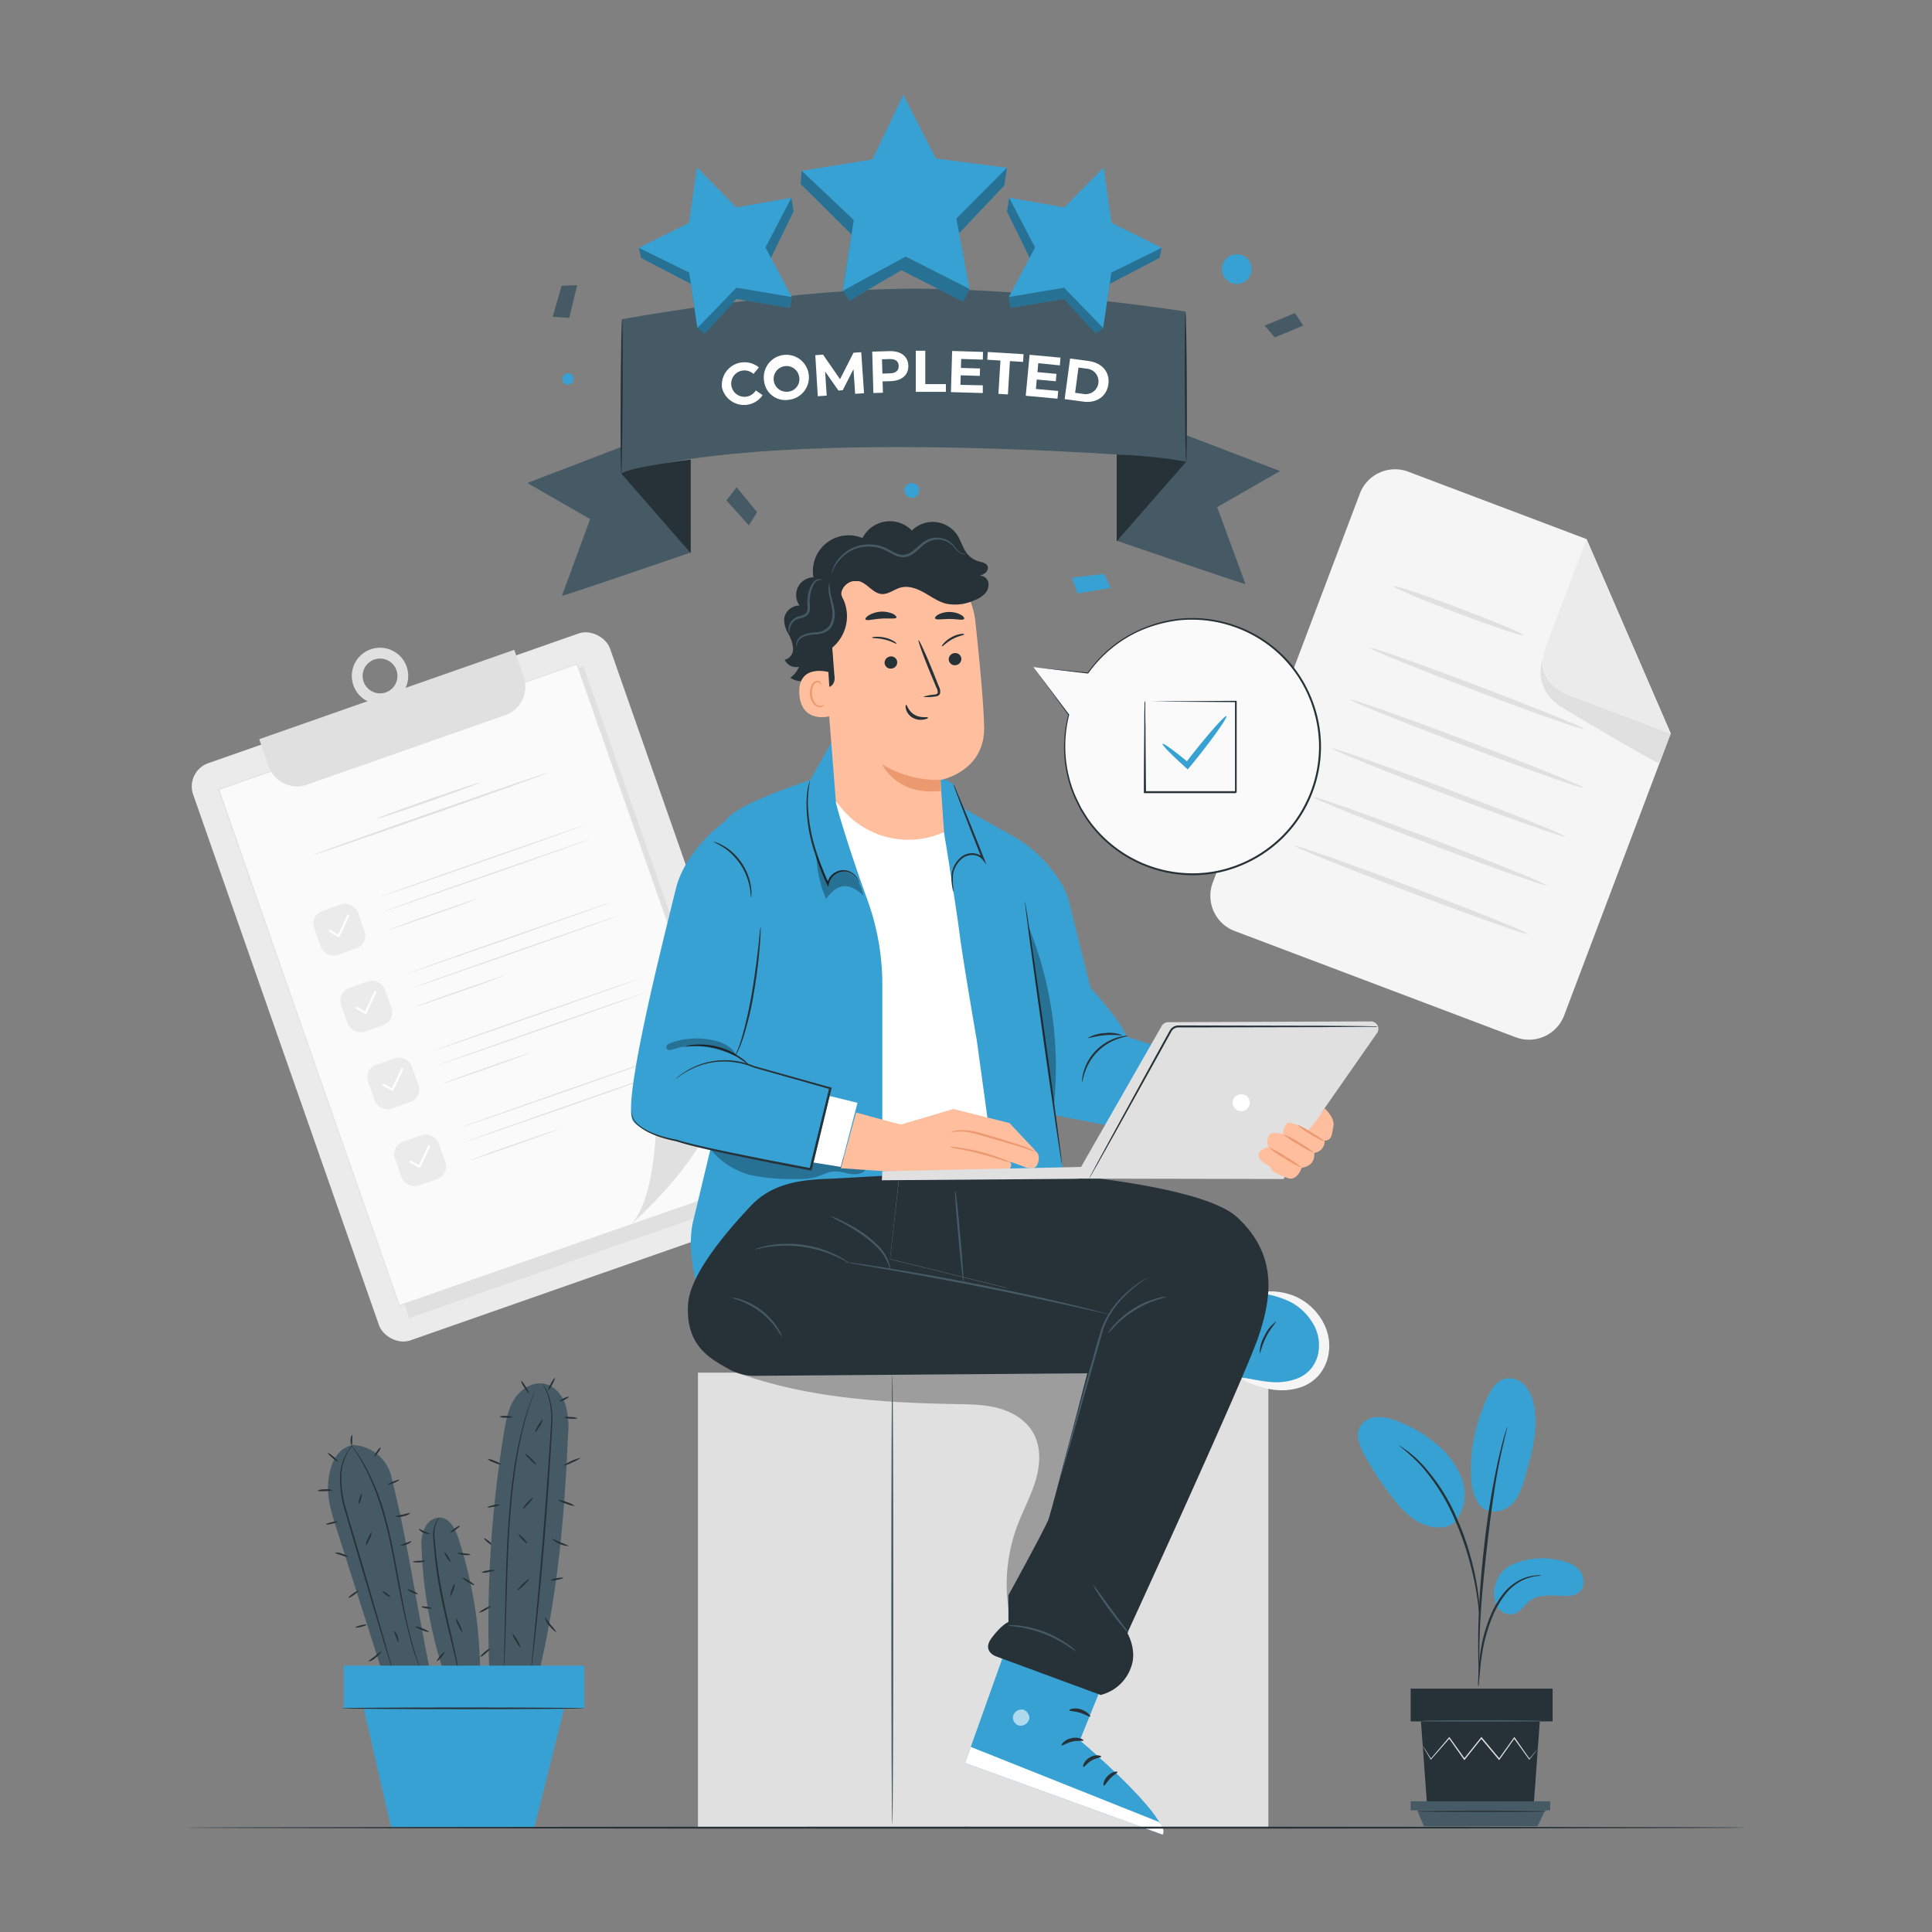 <svg xmlns="http://www.w3.org/2000/svg" viewBox="0 0 500 500"><rect x="0" y="0" width="500" height="500" fill="#808080" stroke="none"/><g id="freepik--background-complete--inject-5"><path d="M392.25,268.44l-72.73-27.5a9.72,9.72,0,0,1-5.65-12.54l38.06-100.66a9.73,9.73,0,0,1,12.54-5.66l46.13,17.44,21.78,50.3-27.59,73A9.73,9.73,0,0,1,392.25,268.44Z" style="fill:#f5f5f5"></path><path d="M410.6,139.52l-10.72,28.33a9.05,9.05,0,0,0,5.26,11.67l27.24,10.3Z" style="fill:#ebebeb"></path><path d="M399.31,170.48s-2.95,6.74,4,12a8.27,8.27,0,0,0,.82.54c3.32,2,25.16,15,25.36,14.47l2.88-7.62-27.24-10.3S398.43,176.72,399.31,170.48Z" style="fill:#e0e0e0"></path><path d="M394.22,164.39c-.14.37-7.78-2.19-17.07-5.7s-16.71-6.66-16.57-7,7.78,2.19,17.07,5.7S394.36,164,394.22,164.39Z" style="fill:#e0e0e0"></path><path d="M409.89,188.63c-.14.36-12.64-4-27.93-9.81s-27.58-10.77-27.44-11.14,12.64,4,27.94,9.82S410,188.26,409.89,188.63Z" style="fill:#e0e0e0"></path><path d="M409.82,203.89c-.14.36-13.76-4.45-30.43-10.76s-30.07-11.71-29.93-12.07,13.76,4.45,30.43,10.76S410,203.52,409.82,203.89Z" style="fill:#e0e0e0"></path><path d="M405.05,216.51c-.14.36-13.76-4.45-30.43-10.76S344.55,194,344.69,193.68s13.76,4.45,30.43,10.75S405.19,216.14,405.05,216.51Z" style="fill:#e0e0e0"></path><path d="M400.28,229.13c-.14.36-13.77-4.45-30.43-10.76s-30.07-11.71-29.94-12.07,13.76,4.45,30.44,10.75S400.41,228.76,400.28,229.13Z" style="fill:#e0e0e0"></path><path d="M395.5,241.75c-.13.36-13.76-4.46-30.42-10.76S335,219.28,335.14,218.92s13.76,4.45,30.43,10.75S395.64,241.38,395.5,241.75Z" style="fill:#e0e0e0"></path><rect x="70.82" y="176.28" width="114.31" height="158.27" rx="6.36" transform="translate(-77.22 56.65) rotate(-19.3)" style="fill:#ebebeb"></rect><rect x="79.32" y="184.67" width="98.27" height="144.26" transform="translate(-77.65 56.88) rotate(-19.3)" style="fill:#e0e0e0"></rect><rect x="77.21" y="184.1" width="98.27" height="141.51" transform="translate(-77.13 56.08) rotate(-19.3)" style="fill:#fafafa"></rect><path d="M196.09,305.39,149.2,171.88l.17.08L56.64,204.45h0l.09-.18c17.48,50.16,33.75,96.49,46.74,133.56l-.15-.07,92.78-32.37L103.39,338l-.11,0,0-.11c-13-37.07-29.22-83.4-46.8-133.55l0-.14.13,0h0l92.74-32.46.13,0,0,.12Z" style="fill:#e0e0e0"></path><path d="M163.2,316.91s20.65-17.42,24.23-35.56A26.25,26.25,0,0,1,169.77,292S169.36,311,163.2,316.91Z" style="fill:#e0e0e0"></path><rect x="81.82" y="234.59" width="12.01" height="12.01" rx="3.42" transform="translate(-74.58 42.55) rotate(-19.3)" style="fill:#ebebeb"></rect><path d="M87.69,242.48h0a.24.24,0,0,1-.22,0l-2.24-1.3a.28.28,0,0,1,.28-.48l2,1.14,2.36-5a.3.3,0,0,1,.38-.14.28.28,0,0,1,.13.38l-2.49,5.32A.26.26,0,0,1,87.69,242.48Z" style="fill:#fff"></path><path d="M151.73,213.4c0,.08-12,4.37-26.89,9.58s-27,9.37-27,9.3,12-4.37,26.9-9.58S151.71,213.33,151.73,213.4Z" style="fill:#e0e0e0"></path><path d="M123.45,232.62s-.31.14-.87.36l-2.42.9c-2,.74-4.88,1.75-8,2.85s-6,2.08-8,2.77l-2.45.81a6.46,6.46,0,0,1-.91.26,5.9,5.9,0,0,1,.87-.37l2.42-.89c2-.75,4.88-1.76,8-2.86s6-2.07,8-2.77l2.45-.81A5.48,5.48,0,0,1,123.45,232.62Z" style="fill:#e0e0e0"></path><path d="M153,217.08c0,.07-12,4.36-26.9,9.57s-27,9.38-27,9.3,12-4.36,26.91-9.57S153,217,153,217.08Z" style="fill:#e0e0e0"></path><rect x="88.79" y="254.49" width="12.01" height="12.01" rx="3.42" transform="translate(-80.77 45.97) rotate(-19.3)" style="fill:#ebebeb"></rect><path d="M94.66,262.38h0a.26.26,0,0,1-.23,0l-2.23-1.3a.27.27,0,0,1-.1-.38.27.27,0,0,1,.38-.1l2,1.14,2.36-5.05a.29.29,0,0,1,.37-.14.28.28,0,0,1,.14.37l-2.49,5.33A.29.29,0,0,1,94.66,262.38Z" style="fill:#fff"></path><path d="M158.7,233.3c0,.08-12,4.36-26.9,9.58s-27,9.37-27,9.3,12-4.37,26.9-9.58S158.68,233.23,158.7,233.3Z" style="fill:#e0e0e0"></path><path d="M130.42,252.52s-.31.14-.88.36l-2.41.9c-2,.74-4.88,1.75-8,2.85s-6,2.08-8,2.77l-2.45.81a6.46,6.46,0,0,1-.91.26,5.32,5.32,0,0,1,.87-.37l2.42-.89c2-.75,4.88-1.76,8-2.86s6-2.07,8-2.77l2.45-.81A5.48,5.48,0,0,1,130.42,252.52Z" style="fill:#e0e0e0"></path><path d="M160,237c0,.07-12,4.36-26.9,9.57s-27,9.38-27,9.3,12-4.36,26.9-9.57S160,236.9,160,237Z" style="fill:#e0e0e0"></path><rect x="95.76" y="274.39" width="12.01" height="12.01" rx="3.42" transform="translate(-86.95 49.39) rotate(-19.3)" style="fill:#ebebeb"></rect><path d="M101.63,282.28h0a.26.26,0,0,1-.23,0L99.16,281a.28.28,0,1,1,.28-.48l2,1.14,2.36-5.05a.28.28,0,1,1,.51.23l-2.49,5.33A.33.33,0,0,1,101.63,282.28Z" style="fill:#fff"></path><path d="M165.67,253.2c0,.08-12,4.36-26.9,9.58s-27,9.37-27,9.29,12-4.36,26.91-9.57S165.64,253.13,165.67,253.2Z" style="fill:#e0e0e0"></path><path d="M137.39,272.41a6.46,6.46,0,0,1-.88.37l-2.42.9c-2,.74-4.87,1.75-8,2.85s-6,2.07-8,2.77l-2.45.81a6.93,6.93,0,0,1-.91.26,5.32,5.32,0,0,1,.87-.37l2.42-.9c2-.74,4.88-1.75,8-2.85s6-2.07,8-2.77l2.44-.81A8.53,8.53,0,0,1,137.39,272.41Z" style="fill:#e0e0e0"></path><path d="M167,256.88c0,.07-12,4.36-26.9,9.57s-27,9.38-27,9.3,12-4.36,26.9-9.58S166.93,256.8,167,256.88Z" style="fill:#e0e0e0"></path><rect x="102.73" y="294.29" width="12.01" height="12.01" rx="3.42" transform="translate(-93.14 52.81) rotate(-19.3)" style="fill:#ebebeb"></rect><path d="M108.59,302.18h0a.28.28,0,0,1-.22,0l-2.24-1.3a.28.28,0,1,1,.29-.48l2,1.14,2.36-5a.28.28,0,0,1,.37-.14.29.29,0,0,1,.14.37l-2.5,5.33A.29.29,0,0,1,108.59,302.18Z" style="fill:#fff"></path><path d="M172.64,273.1c0,.08-12,4.36-26.9,9.57s-27,9.38-27,9.3,12-4.36,26.9-9.57S172.61,273,172.64,273.1Z" style="fill:#e0e0e0"></path><path d="M144.35,292.31a5.32,5.32,0,0,1-.87.37l-2.42.9c-2,.74-4.88,1.75-8,2.85s-6,2.07-8,2.77l-2.45.81c-.58.18-.91.27-.91.26a5.32,5.32,0,0,1,.87-.37l2.42-.9c2-.74,4.88-1.75,8-2.85s6-2.07,8-2.77l2.45-.81A6.93,6.93,0,0,1,144.35,292.31Z" style="fill:#e0e0e0"></path><path d="M173.93,276.78c0,.07-12,4.36-26.9,9.57s-27,9.37-27,9.3,12-4.36,26.9-9.58S173.9,276.7,173.93,276.78Z" style="fill:#e0e0e0"></path><path d="M67.09,191.3l2.44,7a7.79,7.79,0,0,0,9.92,4.78l51.3-18a7.77,7.77,0,0,0,4.77-9.91l-2.44-7Z" style="fill:#e0e0e0"></path><path d="M100.77,181.82a7.3,7.3,0,1,1,4.47-9.29A7.3,7.3,0,0,1,100.77,181.82Zm-3.9-11.13a4.5,4.5,0,1,0,5.73,2.76A4.5,4.5,0,0,0,96.87,170.69Z" style="fill:#e0e0e0"></path><path d="M141.77,200c0,.13-13.48,5-30.21,10.85s-30.33,10.5-30.38,10.37,13.48-5,30.21-10.85S141.72,199.83,141.77,200Z" style="fill:#e0e0e0"></path><path d="M124.44,202.45c0,.13-5.9,2.34-13.29,4.93S97.73,212,97.68,211.82s5.91-2.34,13.3-4.93S124.4,202.32,124.44,202.45Z" style="fill:#e0e0e0"></path></g><g id="freepik--Plants--inject-5"><path d="M391,405.08a19,19,0,0,1,11.81-1.43c2.14.35,4.38,1,5.83,2.6s1.74,4.44.06,5.82A5.55,5.55,0,0,1,405,413c-3.13,0-6.59-.59-9.08,1.29-1.43,1.07-2.37,2.85-4.07,3.38a4,4,0,0,1-4.43-2,6.89,6.89,0,0,1-.5-5.07A7.74,7.74,0,0,1,391,405.08Z" style="fill:#38A1D4"></path><path d="M382.72,389.2c2.2,3.13,6.47,2.1,8.45.18s2.81-4.69,3.57-7.33c1.74-6.05,3.5-12.39,2.21-18.55a10.34,10.34,0,0,0-2.37-5,5.39,5.39,0,0,0-5.1-1.7c-2.16.57-3.49,2.68-4.46,4.68a44.23,44.23,0,0,0-4.37,19c0,3.06.35,6.26,2.07,8.79" style="fill:#38A1D4"></path><path d="M376.69,393.7a11.41,11.41,0,0,0,1.78-10.51,20.26,20.26,0,0,0-6.22-9,33.49,33.49,0,0,0-11.14-6.57,11.85,11.85,0,0,0-5-.85,5.24,5.24,0,0,0-4.2,2.54c-1.18,2.24,0,4.95,1.16,7.16a83.88,83.88,0,0,0,7.32,11.14c2.19,2.83,4.7,5.62,8.05,6.9s6.81,1.12,8.58-1.19" style="fill:#38A1D4"></path><path d="M382.58,436.51a7.28,7.28,0,0,0,.19-1.42c.11-1,.23-2.34.38-3.89a54.43,54.43,0,0,1,.88-5.71,43.74,43.74,0,0,1,2.07-6.73,24.87,24.87,0,0,1,3.44-6.09,12.86,12.86,0,0,1,4.35-3.62,12.1,12.1,0,0,1,3.66-1.14,6.88,6.88,0,0,0,1.42-.2,6.77,6.77,0,0,0-1.45,0,11.24,11.24,0,0,0-3.81,1,12.79,12.79,0,0,0-4.59,3.64,24.44,24.44,0,0,0-3.56,6.22,40.42,40.42,0,0,0-2.06,6.84,48.85,48.85,0,0,0-.76,5.78c-.13,1.65-.17,3-.19,3.91A6,6,0,0,0,382.58,436.51Z" style="fill:#263238"></path><path d="M382.84,433.52a2.44,2.44,0,0,0,0-.66V431c0-1.64,0-4,.08-7,.15-5.87.65-12.18,1.63-21.08.92-8.37,2.16-18.11,3.47-24.44.28-1.44.56-2.74.83-3.87s.47-2.12.68-2.91.32-1.36.44-1.84a5,5,0,0,0,.12-.66,2.86,2.86,0,0,0-.23.62c-.15.48-.33,1.08-.55,1.82s-.5,1.76-.78,2.89-.61,2.42-.92,3.86A217.39,217.39,0,0,0,384,401.09c-1,8.92-1.42,17-1.45,22.92,0,2.94,0,5.32.1,7,0,.77.08,1.4.11,1.89A3.55,3.55,0,0,0,382.84,433.52Z" style="fill:#263238"></path><path d="M382.88,417.86a12,12,0,0,0,0-2,53.53,53.53,0,0,0-.61-5.35,69,69,0,0,0-1.74-7.8,63.14,63.14,0,0,0-3.26-9.23,49.27,49.27,0,0,0-9.57-14.91,24.39,24.39,0,0,0-2.26-2.09c-.34-.3-.65-.59-1-.82l-.87-.6a11.16,11.16,0,0,0-1.67-1.06,56.21,56.21,0,0,1,5.45,4.86,51.4,51.4,0,0,1,9.34,14.86,72.43,72.43,0,0,1,3.28,9.14,75.06,75.06,0,0,1,1.85,7.72c.41,2.23.65,4,.79,5.3A13.61,13.61,0,0,0,382.88,417.86Z" style="fill:#263238"></path><polygon points="367.74 445.49 369.31 466.99 396.94 466.99 398.5 445.49 367.74 445.49" style="fill:#263238"></polygon><rect x="365.08" y="437.01" width="36.73" height="8.48" style="fill:#263238"></rect><polygon points="365.08 466.17 365.08 468.51 366.8 468.51 401.19 468.51 401.19 466.17 365.08 466.17" style="fill:#455a64"></polygon><polygon points="368.49 472.65 366.8 468.51 399.88 468.51 397.9 472.65 368.49 472.65" style="fill:#455a64"></polygon><path d="M398,452.51s0,.08-.13.2l-.41.55-1.61,2.06-.07.09-.07-.1-3.95-5.46H392l-3.9,5.51-.12.17-.14-.16-4.61-5.5h.26l-.25.32-4.13,5.17-.13.18-.13-.18c-1.4-2-2.71-3.84-3.9-5.51h.23l-4.79,5.46-.09.1-.07-.11c-.63-1.06-1.13-1.91-1.5-2.52l-.38-.67a1,1,0,0,1-.12-.24s.06.06.16.21l.43.65,1.57,2.47h-.15l4.72-5.53.12-.14.11.15,3.93,5.49h-.27L383,450l.26-.32.13-.17.13.16,4.61,5.51h-.26l3.93-5.49.11-.16.12.16c1.55,2.23,2.88,4.12,3.87,5.53h-.15l1.68-2,.45-.52Z" style="fill:#e0e0e0"></path><path d="M398.89,445.34c0,.1-6.92.18-15.46.18s-15.46-.08-15.46-.18,6.92-.17,15.46-.17S398.89,445.25,398.89,445.34Z" style="fill:#455a64"></path><path d="M400.29,468.75c0,.09-7.53.17-16.8.17s-16.8-.08-16.8-.17,7.52-.18,16.8-.18S400.29,468.65,400.29,468.75Z" style="fill:#263238"></path><path d="M127.8,400.15c-.08.09-.71-.29-1.41-.85s-1.21-1.09-1.13-1.19.7.29,1.4.85S127.87,400.05,127.8,400.15Z" style="fill:#263238"></path><path d="M147,371.51a21.88,21.88,0,0,0-.65-7.95c-.84-2.55-2.8-4.88-5.42-5.43-3-.62-6.06,1.27-7.74,3.83s-2.25,5.66-2.75,8.67a306.4,306.4,0,0,0-3.75,62.95l12.24,1.72C144.26,413.33,146,394.12,147,371.51Z" style="fill:#455a64"></path><path d="M139.18,358l-.06.2-.2.55-.82,2.12c-.17.46-.4,1-.58,1.53l-.59,1.85-.69,2.13-.63,2.43A106,106,0,0,0,133.24,381c-.66,4.6-1.09,9.7-1.44,15.06-.62,10.73-.72,20.47-1,27.51-.13,3.53-.25,6.38-.38,8.34-.07,1-.12,1.71-.16,2.27,0,.23,0,.43,0,.58s0,.2,0,.2,0-.06,0-.2,0-.35,0-.59c0-.55,0-1.31.07-2.27.08-2,.15-4.81.24-8.34.2-7,.25-16.78.88-27.52.34-5.37.79-10.48,1.47-15.1a100.76,100.76,0,0,1,2.47-12.14l.66-2.43q.39-1.12.72-2.13l.64-1.85c.19-.56.43-1.06.61-1.52l.9-2.08q.14-.33.24-.54A.76.76,0,0,1,139.18,358Z" style="fill:#263238"></path><path d="M140.31,358.05a8.83,8.83,0,0,1,1.5,2.53,18.73,18.73,0,0,1,1.11,7.92c-.32,6.77-.93,16.09-1.73,26.39s-1.71,19.6-2.43,26.33c-.37,3.36-.68,6.08-.91,8-.12.91-.21,1.63-.28,2.16l-.08.56a1.3,1.3,0,0,1,0,.19s0-.06,0-.19,0-.34,0-.57c0-.53.11-1.25.19-2.17.19-1.92.45-4.63.77-8,.64-6.74,1.49-16,2.3-26.34s1.46-19.61,1.86-26.36a19.12,19.12,0,0,0-1-7.85A16.42,16.42,0,0,0,140.31,358.05Z" style="fill:#263238"></path><path d="M148.8,389.74a6.67,6.67,0,0,1-2.32-.6,6.78,6.78,0,0,1-2.17-1,6.41,6.41,0,0,1,2.32.6A6.67,6.67,0,0,1,148.8,389.74Z" style="fill:#263238"></path><path d="M150.28,377.26a7.64,7.64,0,0,1-2.21,1.23,7.41,7.41,0,0,1-2.39.83,14.59,14.59,0,0,1,4.6-2.06Z" style="fill:#263238"></path><path d="M149.51,367.07a7.4,7.4,0,0,1-3.62-.25,4,4,0,0,1,1.82-.09A4,4,0,0,1,149.51,367.07Z" style="fill:#263238"></path><path d="M136.87,360.55c-.1.06-.64-.61-1.19-1.49a4.41,4.41,0,0,1-.83-1.73c.1-.06.64.6,1.2,1.49S137,360.48,136.87,360.55Z" style="fill:#263238"></path><path d="M132.7,366.71a3.65,3.65,0,0,1-1.74.18,3.61,3.61,0,0,1-1.73-.26,3.65,3.65,0,0,1,1.74-.18A3.61,3.61,0,0,1,132.7,366.71Z" style="fill:#263238"></path><path d="M129.7,379a4.22,4.22,0,0,1-1.83-.5,4.32,4.32,0,0,1-1.67-.91,4.22,4.22,0,0,1,1.83.5A4.32,4.32,0,0,1,129.7,379Z" style="fill:#263238"></path><path d="M129.38,389.39c0,.12-.67.37-1.56.55s-1.62.25-1.65.13.68-.37,1.56-.55A3.38,3.38,0,0,1,129.38,389.39Z" style="fill:#263238"></path><path d="M128,406.35c0,.12-.72.35-1.66.52a3.6,3.6,0,0,1-1.73.08,3.66,3.66,0,0,1,1.66-.51A3.53,3.53,0,0,1,128,406.35Z" style="fill:#263238"></path><path d="M127,415.71c.06.1-.56.54-1.38,1s-1.53.7-1.58.59.56-.54,1.38-1S127,415.6,127,415.71Z" style="fill:#263238"></path><path d="M134.67,426.33c-.1.06-.64-.68-1.2-1.66a4.82,4.82,0,0,1-.82-1.88c.1-.06.64.68,1.2,1.66A4.82,4.82,0,0,1,134.67,426.33Z" style="fill:#263238"></path><path d="M136.88,408.68c.08.08-.52.81-1.34,1.62s-1.56,1.39-1.65,1.3.52-.81,1.34-1.62S136.79,408.59,136.88,408.68Z" style="fill:#263238"></path><path d="M136.39,399.41c-.09.09-.64-.37-1.24-1s-1-1.24-.92-1.32.64.37,1.24,1S136.48,399.33,136.39,399.41Z" style="fill:#263238"></path><path d="M137.91,387.58c.09.08-.41.79-1.12,1.57s-1.35,1.37-1.44,1.29.41-.79,1.11-1.58S137.82,387.5,137.91,387.58Z" style="fill:#263238"></path><path d="M138.76,379c-.09.09-.78-.46-1.56-1.22s-1.33-1.45-1.25-1.54.78.46,1.56,1.23S138.84,378.91,138.76,379Z" style="fill:#263238"></path><path d="M140.44,367.38a4.39,4.39,0,0,1-.79,1.74c-.53.9-1.05,1.58-1.15,1.52s.24-.84.78-1.74S140.33,367.32,140.44,367.38Z" style="fill:#263238"></path><path d="M143.59,356.62c.11.06-.2.84-.69,1.74s-1,1.59-1.08,1.54a4.17,4.17,0,0,1,.69-1.74C143,357.25,143.48,356.57,143.59,356.62Z" style="fill:#263238"></path><path d="M147.17,361.51c.05.11-.44.45-1.1.77s-1.23.48-1.28.37.44-.45,1.1-.77S147.12,361.4,147.17,361.51Z" style="fill:#263238"></path><path d="M147.25,400.15a7.48,7.48,0,0,1-4.47-1.91,12.44,12.44,0,0,1,2.25.93A11.87,11.87,0,0,1,147.25,400.15Z" style="fill:#263238"></path><path d="M145.79,408.33c0,.12-.71.36-1.65.54a3.55,3.55,0,0,1-1.73.11,3.75,3.75,0,0,1,1.65-.54C145,408.26,145.77,408.21,145.79,408.33Z" style="fill:#263238"></path><path d="M144,422.36c-.07.1-1-.55-1.86-1.63a4.87,4.87,0,0,1-1.17-2.19,13.86,13.86,0,0,1,1.51,1.92A13.23,13.23,0,0,1,144,422.36Z" style="fill:#263238"></path><path d="M124.31,428.78c-.08-.09.42-.65,1.11-1.24s1.32-1,1.4-.9-.42.64-1.11,1.24S124.39,428.87,124.31,428.78Z" style="fill:#263238"></path><path d="M118.65,398.16c-.8-2.49-2.29-5.39-4.9-5.43a4.34,4.34,0,0,0-3.68,2.46,9,9,0,0,0-1,4.5,117.56,117.56,0,0,0,5.61,32.62h9.57A113.87,113.87,0,0,0,118.65,398.16Z" style="fill:#455a64"></path><path d="M101.36,382.49a10.62,10.62,0,0,0-10-8.5c-4.23.74-5.87,4.9-6.37,9.16s.82,8.5,2.13,12.59q6.28,19.68,12.58,39.37l11.9-1.3C107.88,416.23,105.72,399.93,101.36,382.49Z" style="fill:#455a64"></path><path d="M113.75,392.73a8.92,8.92,0,0,0-.81,1.35,8.81,8.81,0,0,0-.45,4.23c.18,1.82.39,4,.7,6.4s.74,5,1.28,7.78c1.08,5.5,2.3,10.42,3.07,14,.39,1.79.69,3.25.87,4.26.08.47.15.85.2,1.17s.06.41,0,.41a2.21,2.21,0,0,1-.12-.39l-.28-1.15c-.26-1.07-.6-2.5-1-4.23-.85-3.58-2.12-8.49-3.2-14-.54-2.76-1-5.4-1.25-7.82-.16-1.2-.26-2.36-.36-3.43s-.2-2.08-.25-3a8.68,8.68,0,0,1,.6-4.32A3.74,3.74,0,0,1,113.75,392.73Z" style="fill:#263238"></path><path d="M91.58,373.65a15.21,15.21,0,0,0-1.44,1.93,13.65,13.65,0,0,0-1.81,6.23,29,29,0,0,0,1.47,9.57c1,3.54,2.19,7.43,3.4,11.5,2.37,8.16,4.51,15.54,6.08,20.93l1.8,6.36c.2.72.35,1.29.47,1.73a2.87,2.87,0,0,1,.13.61,3.24,3.24,0,0,1-.22-.58c-.13-.44-.32-1-.54-1.72-.47-1.53-1.13-3.68-1.93-6.31L92.78,403c-1.2-4.09-2.33-8-3.37-11.52a28.56,28.56,0,0,1-1.39-9.7,13.37,13.37,0,0,1,2-6.3A7.31,7.31,0,0,1,91.58,373.65Z" style="fill:#263238"></path><path d="M109.05,432.54a5.58,5.58,0,0,1-.27-.57c-.15-.39-.4-.94-.67-1.68-.57-1.46-1.3-3.61-2-6.31s-1.5-6-2.22-9.6-1.44-7.63-2.24-11.83-1.74-8.15-2.81-11.68a66.17,66.17,0,0,0-3.47-9.17,49.29,49.29,0,0,0-3.21-5.78c-.41-.66-.78-1.15-1-1.49a3.69,3.69,0,0,1-.33-.54,3.69,3.69,0,0,1,.4.48c.25.34.64.8,1.07,1.46a42.52,42.52,0,0,1,3.35,5.74,61.28,61.28,0,0,1,3.57,9.18A115.78,115.78,0,0,1,102,402.47c.79,4.19,1.53,8.19,2.21,11.84s1.4,6.88,2.12,9.59,1.39,4.86,1.91,6.33c.24.75.47,1.31.6,1.7A2.87,2.87,0,0,1,109.05,432.54Z" style="fill:#263238"></path><path d="M87.38,393.78c0,.11-.62.37-1.45.57s-1.52.27-1.54.15.61-.37,1.44-.57S87.35,393.66,87.38,393.78Z" style="fill:#263238"></path><path d="M86.12,385.66a6.14,6.14,0,0,1-2,.22,5.91,5.91,0,0,1-2-.06,4,4,0,0,1,2-.38A4,4,0,0,1,86.12,385.66Z" style="fill:#263238"></path><path d="M87.46,378.24c-.08.1-.73-.32-1.44-.93s-1.24-1.18-1.16-1.27.72.32,1.44.93S87.54,378.15,87.46,378.24Z" style="fill:#263238"></path><path d="M91.09,371.38c.12,0,.08.61.07,1.3s0,1.28-.15,1.3-.31-.56-.29-1.31S91,371.35,91.09,371.38Z" style="fill:#263238"></path><path d="M98.5,374.61c.1.07-.19.66-.65,1.31s-.91,1.13-1,1.06.19-.65.64-1.31S98.4,374.54,98.5,374.61Z" style="fill:#263238"></path><path d="M103.31,383c0,.12-.57.47-1.37.8s-1.5.5-1.54.39.57-.47,1.37-.79S103.27,382.86,103.31,383Z" style="fill:#263238"></path><path d="M106.23,391.57a3.49,3.49,0,0,1-1.88.83,3.74,3.74,0,0,1-2.06.07,7.8,7.8,0,0,1,2-.5A8.16,8.16,0,0,1,106.23,391.57Z" style="fill:#263238"></path><path d="M92.83,389.13c-.11,0,0-.63.19-1.33s.49-1.23.6-1.19,0,.63-.19,1.33S93,389.17,92.83,389.13Z" style="fill:#263238"></path><path d="M94.7,399.93a4.12,4.12,0,0,1,.54-1.79c.41-.94.83-1.66.94-1.61a4.12,4.12,0,0,1-.54,1.79C95.23,399.26,94.81,400,94.7,399.93Z" style="fill:#263238"></path><path d="M90.08,402.89a4.53,4.53,0,0,1-1.71-.38c-.91-.29-1.65-.55-1.62-.67a3.32,3.32,0,0,1,1.75.25C89.43,402.38,90.13,402.78,90.08,402.89Z" style="fill:#263238"></path><path d="M92.74,411.69c.07.1-.44.58-1.13,1.08s-1.33.82-1.4.73.44-.59,1.14-1.09S92.67,411.59,92.74,411.69Z" style="fill:#263238"></path><path d="M94.88,420.47c0,.11-.6.37-1.41.56s-1.48.26-1.51.15.6-.37,1.41-.57S94.85,420.35,94.88,420.47Z" style="fill:#263238"></path><path d="M106.47,398.91c.06.1-.48.53-1.26.82s-1.48.33-1.5.22.6-.34,1.34-.63S106.41,398.8,106.47,398.91Z" style="fill:#263238"></path><path d="M108.12,412.56c-.05.11-.69-.08-1.43-.43s-1.3-.72-1.25-.83.7.09,1.44.43S108.18,412.45,108.12,412.56Z" style="fill:#263238"></path><path d="M111.05,422.34a4.68,4.68,0,0,1-1.9-.51c-1-.39-1.77-.8-1.73-.92a4.65,4.65,0,0,1,1.89.51C110.31,421.81,111.09,422.22,111.05,422.34Z" style="fill:#263238"></path><path d="M95.35,430c-.06-.11.72-.63,1.62-1.34s1.6-1.35,1.69-1.26-.48.86-1.42,1.6A3.85,3.85,0,0,1,95.35,430Z" style="fill:#263238"></path><path d="M103.07,425c-.12,0-.29-.64-.59-1.4s-.6-1.37-.5-1.44.6.45.91,1.28S103.19,425,103.07,425Z" style="fill:#263238"></path><path d="M101,413.27c-.07.1-.57-.14-1.12-.53s-.93-.79-.86-.89.57.14,1.12.53S101.1,413.17,101,413.27Z" style="fill:#263238"></path><path d="M119,394.85c.07.1-.42.58-1.09,1.07s-1.27.82-1.34.72.41-.57,1.08-1.07S119,394.75,119,394.85Z" style="fill:#263238"></path><path d="M121.75,402.27c0,.12-.75.28-1.69.18s-1.65-.42-1.62-.53.77,0,1.67.09S121.74,402.15,121.75,402.27Z" style="fill:#263238"></path><path d="M110.08,403.94c0,.11-.67.36-1.59.42s-1.64-.09-1.63-.21.73-.16,1.61-.22S110.06,403.82,110.08,403.94Z" style="fill:#263238"></path><path d="M111.09,396.92c0,.12-.72.14-1.5-.23s-1.23-.9-1.15-1,.62.28,1.33.6S111.1,396.8,111.09,396.92Z" style="fill:#263238"></path><path d="M122.75,410.24c-.06.1-.79-.24-1.63-.77s-1.46-1-1.39-1.14.79.25,1.63.77S122.82,410.14,122.75,410.24Z" style="fill:#263238"></path><rect x="88.97" y="431.06" width="62.25" height="11.03" style="fill:#38A1D4"></rect><polygon points="93.62 439.91 101.19 472.88 138.29 472.88 146.57 439.91 93.62 439.91" style="fill:#38A1D4"></polygon><path d="M151.19,442.11c0,.12-14,.22-31.36.22s-31.36-.1-31.36-.22,14-.22,31.36-.22S151.19,442,151.19,442.11Z" style="fill:#263238"></path><path d="M116.57,404.18c-.1.06-.53-.43-.95-1.11s-.68-1.28-.58-1.34.53.43.95,1.11S116.67,404.11,116.57,404.18Z" style="fill:#263238"></path><path d="M116.59,413.05a3.48,3.48,0,0,1,.33-1.67c.29-.89.63-1.58.74-1.54a3.5,3.5,0,0,1-.33,1.68C117,412.4,116.71,413.09,116.59,413.05Z" style="fill:#263238"></path><path d="M119.63,422.37c-.11.06-.57-.69-1-1.66a4.55,4.55,0,0,1-.64-1.85c.11-.06.57.69,1,1.66A4.55,4.55,0,0,1,119.63,422.37Z" style="fill:#263238"></path><path d="M113.06,429.87c-.09-.08.28-.65.83-1.29s1.06-1.08,1.16-1-.28.66-.83,1.29S113.15,430,113.06,429.87Z" style="fill:#263238"></path><path d="M111.68,416.26c0,.12-.62.11-1.34,0s-1.28-.32-1.26-.44.62-.11,1.33,0S111.7,416.14,111.68,416.26Z" style="fill:#263238"></path></g><g id="freepik--Character--inject-5"><rect x="180.63" y="355.24" width="147.62" height="117.72" style="fill:#e0e0e0"></rect><g style="opacity:0.3"><path d="M191.38,355.48c17.38,6.2,36.55,7.53,55.2,7.88,3.87.07,7.78.06,11.52,1s7.35,3.07,9.27,6.42c2.09,3.65,1.87,8.22.68,12.25s-3.24,7.76-4.72,11.69A43.65,43.65,0,0,0,261,416.53a20.48,20.48,0,0,0,3.08,8.8,10.09,10.09,0,0,0,7.82,4.58c5.61.08,9.45-5.43,12.23-10.31,11.41-20,23.75-42.7,31.05-64.53Z"></path></g><path d="M230.93,472.33c-.15,0-.26-26.09-.26-58.27s.11-58.28.26-58.28.26,26.09.26,58.28S231.07,472.33,230.93,472.33Z" style="fill:#455a64"></path><path d="M291.42,268.24c-.44-2.94-9.22-12.64-9.22-12.64s-4.38-17.61-5.7-22.8a17.14,17.14,0,0,0-1.91-4.26,34.25,34.25,0,0,0-12.8-12.35l-12.15-6.83-2.9-6.46-29.18-15-7.91,14S190.44,208,187.9,212.33s1.26,62.8,1.26,62.8-8,33.72-9.73,40.7.54,15.3.54,15.3l14.31-17.95c4.45-5.58,14.21-8.15,21.22-8.05l59.91.27L273,288.62,321.47,298s8.33-16.26,9-16.58S291.42,268.24,291.42,268.24Z" style="fill:#38A1D4"></path><path d="M216.32,207.35c-.42-.43,3.38,12.42,8.16,25.51a64.31,64.31,0,0,1,3.87,22.07v47.4l28.72-1.95-4.29-31.22s-3.5-20.14-4.48-27.8c-.9-7-4-26-4-26S228.35,219.6,216.32,207.35Z" style="fill:#fff"></path><path d="M280.06,280a2,2,0,0,1,0-.73,10.49,10.49,0,0,1,.38-1.93,13,13,0,0,1,3.28-5.57,13.17,13.17,0,0,1,5.57-3.3,10.49,10.49,0,0,1,1.93-.38,1.92,1.92,0,0,1,.72,0c0,.09-1,.2-2.54.73a13.84,13.84,0,0,0-8.61,8.63C280.26,279,280.15,280,280.06,280Z" style="fill:#263238"></path><path d="M281.54,268.64a9.26,9.26,0,0,1,4.39-1.27,9,9,0,0,1,4.53.54c0,.16-2-.23-4.49,0S281.6,268.79,281.54,268.64Z" style="fill:#263238"></path><g style="opacity:0.3"><path d="M186.27,294.51l-2.5,2.82a20.2,20.2,0,0,0,10.12,6.7,51.52,51.52,0,0,0,12.21,1.1,17.39,17.39,0,0,0,4.94-.47c1.63-.47,3.14-1.39,4.83-1.49a12.33,12.33,0,0,1,3.35.48,6.5,6.5,0,0,0,3.36.05,2.64,2.64,0,0,0,1.95-2.47A176.17,176.17,0,0,0,186.27,294.51Z"></path></g><path d="M268.27,298.13l-7-7.48L246.72,287s-13.28,4-13.6,4-11.56-3.08-11.56-3.08l-3.93,14.42,20.25,1.39,23.12-.93s1.21-1.12.49-1.89,3.87,1.3,4.41,1.32,1.58.44,2.3-.42C268.69,301.17,269.35,299.28,268.27,298.13Z" style="fill:#ffbe9d"></path><path d="M261.49,300.86a12.9,12.9,0,0,1-2.3-.66c-1.4-.44-3.35-1-5.52-1.6s-4.17-1-5.62-1.25a11.77,11.77,0,0,1-2.33-.55,10.11,10.11,0,0,1,2.39.18,51.74,51.74,0,0,1,5.68,1.12,48.18,48.18,0,0,1,5.52,1.76A9.43,9.43,0,0,1,261.49,300.86Z" style="fill:#eb996e"></path><path d="M268.27,298.13a31.55,31.55,0,0,1-3.22-1c-2-.66-4.73-1.48-7.8-2.33s-5.79-1.82-7.86-1.94a18.55,18.55,0,0,0-3.34.13,2.72,2.72,0,0,1,.87-.3,9.45,9.45,0,0,1,2.49-.2c2.14,0,5,.91,8,1.81s5.82,1.73,7.78,2.49c1,.37,1.75.71,2.29.95A3,3,0,0,1,268.27,298.13Z" style="fill:#eb996e"></path><path d="M187.9,212.33s-10.45,7.27-13,17.73-13.56,53.21-11.3,59.6,46.2,12.67,46.2,12.67l5.21-22-22.32-6.11s.29-20.35.57-28.78S187.9,212.33,187.9,212.33Z" style="fill:#38A1D4"></path><polygon points="214.73 283.64 221.92 285.41 217.59 301.99 210.53 300.86 214.73 283.64" style="fill:#fff"></polygon><path d="M163.44,287.4s0,.37.11,1a4.87,4.87,0,0,0,1.53,2.49c1.91,1.78,5.56,3.26,10.18,4.09h0c2.11.7,4.52,1.25,7.09,1.83s5.35,1.17,8.27,1.76c5.85,1.2,12.32,2.46,19.18,3.74l-.3.19c.49-2,1-4.19,1.55-6.38,1.23-5,2.43-9.92,3.56-14.55l.18.3L195,276.26h0a19.72,19.72,0,0,0-8.65-1.52,19.17,19.17,0,0,0-6.53,1.54,21.89,21.89,0,0,0-3.75,2.08l-.91.66a1.94,1.94,0,0,1-.32.21s.09-.1.28-.26.48-.41.88-.71a20.22,20.22,0,0,1,3.73-2.19,18.94,18.94,0,0,1,6.6-1.65,19.8,19.8,0,0,1,8.82,1.46h0L215,281.44l.24.06-.06.24c-1.13,4.63-2.32,9.51-3.54,14.56-.54,2.18-1.06,4.34-1.56,6.37l-.06.24-.24,0c-6.86-1.29-13.32-2.57-19.17-3.79-2.92-.61-5.69-1.22-8.27-1.82s-5-1.17-7.12-1.9h0c-4.68-.89-8.33-2.43-10.26-4.3a4.83,4.83,0,0,1-1.5-2.61A3.05,3.05,0,0,1,163.44,287.4Z" style="fill:#263238"></path><path d="M193.91,275.71c-.06.07-.81-.62-2.15-1.51a20.55,20.55,0,0,0-11.88-3.47c-1.62,0-2.61.22-2.63.13a8.25,8.25,0,0,1,2.61-.49A18.17,18.17,0,0,1,192,273.9,8,8,0,0,1,193.91,275.71Z" style="fill:#263238"></path><path d="M196.84,239.91a8.17,8.17,0,0,1,0,1.34c0,.87-.09,2.11-.21,3.65-.25,3.07-.7,7.3-1.51,11.94a81.5,81.5,0,0,1-2.77,11.72c-.24.73-.5,1.39-.71,2L191,272a6.25,6.25,0,0,1-.69,1.16,6.78,6.78,0,0,1,.5-1.24c.17-.43.35-.92.56-1.46s.41-1.24.63-2a104.6,104.6,0,0,0,2.61-11.7c.8-4.62,1.31-8.83,1.65-11.89.15-1.45.28-2.66.38-3.62A5.68,5.68,0,0,1,196.84,239.91Z" style="fill:#263238"></path><path d="M222.32,228.58s-.1-.27-.34-.74a4.44,4.44,0,0,0-1.51-1.64,3.74,3.74,0,0,0-3.25-.48,4.18,4.18,0,0,0-2.74,3.11l-.14.71-.31-.66a69.45,69.45,0,0,1-3.05-7.72,40.59,40.59,0,0,1-2.26-13.64c0-.89.12-1.69.17-2.4s.21-1.3.32-1.78a9.33,9.33,0,0,1,.44-1.48,35.5,35.5,0,0,0-.57,5.66A43.63,43.63,0,0,0,211.47,221a77.25,77.25,0,0,0,3,7.68l-.45.06a4.59,4.59,0,0,1,3.09-3.39,4,4,0,0,1,3.53.61,4.34,4.34,0,0,1,1.48,1.81,2.6,2.6,0,0,1,.19.6C222.33,228.5,222.34,228.58,222.32,228.58Z" style="fill:#263238"></path><path d="M246.7,230.83a7.88,7.88,0,0,1-.23-1.19,12.63,12.63,0,0,1-.21-3.35,7,7,0,0,1,2.41-4.43,4.61,4.61,0,0,1,2.91-1.05,4,4,0,0,1,3.06,1.37l-.44.26-.95-2.39c-1.87-4.71-3.53-9-4.71-12.09l-1.37-3.69a6.92,6.92,0,0,1-.43-1.37,7.84,7.84,0,0,1,.62,1.3c.4,1,.91,2.17,1.53,3.63,1.27,3.07,3,7.32,4.85,12l.94,2.4.61,1.54-1-1.29a3.46,3.46,0,0,0-2.67-1.2,4.15,4.15,0,0,0-2.62.91,6.81,6.81,0,0,0-2.35,4.11,14.19,14.19,0,0,0,.06,3.29A5.06,5.06,0,0,1,246.7,230.83Z" style="fill:#263238"></path><path d="M265.25,233.31c.14,0,2.4,15.18,5.05,33.95s4.67,34,4.53,34-2.4-15.18-5.05-34S265.11,233.33,265.25,233.31Z" style="fill:#263238"></path><g style="opacity:0.3"><path d="M211.28,221.32a31.35,31.35,0,0,0,2.49,11.3c1.09-1.35,2.3-2.77,4-3.17,2.06-.49,4.15.78,5.64,2.34a10.23,10.23,0,0,0-1.8-4.32,5.07,5.07,0,0,0-4-2.07,3.5,3.5,0,0,0-3.33,2.72l-2.87-6.73"></path></g><path d="M194.39,232.31c-.09,0-.06-1.05-.36-2.68a16.45,16.45,0,0,0-2.43-5.95,17.94,17.94,0,0,0-2.29-2.71,15.38,15.38,0,0,0-2.29-1.79c-1.41-.89-2.4-1.23-2.36-1.32a2.09,2.09,0,0,1,.71.18,4.23,4.23,0,0,1,.81.31,7.66,7.66,0,0,1,1,.52,14,14,0,0,1,2.43,1.74,16.6,16.6,0,0,1,2.39,2.78,14.91,14.91,0,0,1,2.36,6.18,10.09,10.09,0,0,1,.1,2C194.46,232.05,194.43,232.31,194.39,232.31Z" style="fill:#263238"></path><path d="M252.44,161a21.43,21.43,0,0,0-21.86-19.15l-1.11,0c-11.95,1-17.77,11.71-16.43,23.62l3.28,41.9,1.39,1.7a22.4,22.4,0,0,0,26.6,6.27h0l-.92-13.48s11.46-2.08,11.3-13.58C254.62,182.7,253.54,171.28,252.44,161Z" style="fill:#ffbe9d"></path><path d="M243.48,201.83a27.84,27.84,0,0,1-15.17-4s3.75,8.19,15.2,6.86Z" style="fill:#eb996e"></path><path d="M248.8,170.46a1.66,1.66,0,0,1-1.54,1.7,1.58,1.58,0,0,1-1.73-1.44,1.65,1.65,0,0,1,1.54-1.7A1.57,1.57,0,0,1,248.8,170.46Z" style="fill:#263238"></path><path d="M249.53,164.21c-.13.2-1.43.34-3,1.18s-2.49,1.89-2.7,1.87,0-.29.39-.76a7.55,7.55,0,0,1,2.1-1.63,6.84,6.84,0,0,1,2.44-.81C249.35,164,249.6,164.11,249.53,164.21Z" style="fill:#263238"></path><path d="M232.2,171.33a1.63,1.63,0,0,1-1.54,1.7,1.57,1.57,0,0,1-1.73-1.44,1.65,1.65,0,0,1,1.54-1.7A1.57,1.57,0,0,1,232.2,171.33Z" style="fill:#263238"></path><path d="M232,166.62c-.23,0-1.3-.67-3-1.09s-3.11-.33-3.26-.47.18-.2.79-.25a8.49,8.49,0,0,1,2.65.25,7.68,7.68,0,0,1,2.36,1C231.94,166.38,232.06,166.6,232,166.62Z" style="fill:#263238"></path><path d="M238.88,180.35a12.32,12.32,0,0,1,2.86-.59c.45,0,.87-.16.94-.47a2.26,2.26,0,0,0-.33-1.32l-1.43-3.41c-2-4.84-3.42-8.83-3.22-8.9s2,3.78,3.93,8.62c.48,1.2.94,2.34,1.37,3.43a2.63,2.63,0,0,1,.28,1.76,1.14,1.14,0,0,1-.73.68,2.88,2.88,0,0,1-.76.13A11.35,11.35,0,0,1,238.88,180.35Z" style="fill:#263238"></path><path d="M232,159.8c-.2.47-1.95.16-4,.3s-3.79.64-4,.19c-.12-.21.2-.65.89-1.08a7,7,0,0,1,6.15-.38C231.7,159.18,232.06,159.57,232,159.8Z" style="fill:#263238"></path><path d="M249.49,160.19c-.39.41-1.91,0-3.73,0s-3.37.31-3.73-.11c-.16-.2.08-.61.75-1a6.06,6.06,0,0,1,3-.69,6,6,0,0,1,3,.78C249.44,159.58,249.66,160,249.49,160.19Z" style="fill:#263238"></path><path d="M255.79,150.78a2.19,2.19,0,0,0-2.3-1.77,4.56,4.56,0,0,0,1.58-.81,1.59,1.59,0,0,0,.55-1.6c-.3-.89-1.44-1.08-2.34-1.33a6,6,0,0,1-3-2c-1.09-1.38-1.51-3.18-2.46-4.67A7.63,7.63,0,0,0,236,137.3a7.95,7.95,0,0,0-12.79,1.95,9.27,9.27,0,0,0-12.7,10.15l7.16,4.39a3.87,3.87,0,0,1,4.72-3.36c2.16.63,3.54,3.13,5.78,3.3,1.75.13,3.24-1.22,4.93-1.67,2.05-.55,4.22.27,6.07,1.31s3.62,2.34,5.68,2.86a11.79,11.79,0,0,0,7.29-.87,7.39,7.39,0,0,0,2.7-1.67A3.34,3.34,0,0,0,255.79,150.78Z" style="fill:#263238"></path><path d="M218.88,150.41l32.8-.18a14.9,14.9,0,0,0-5-5.44,25.6,25.6,0,0,0-15-4.93c-5.35,0-16.05,6.87-19.82,10.66-3,3-2.92,5.59-2.92,5.59-.38,4.26,2.13,9,3.2,13.17.54,2.14,1.67,8.62,1.67,8.62h0c1.8-.05,2.43-1.51,2.11-3.29l-.53-7a10.59,10.59,0,0,0,2.89-12.44C217.83,154.55,216.75,151.66,218.88,150.41Z" style="fill:#263238"></path><path d="M214.92,167.15c-1.67-5.8-3.21-12-1.43-17.8l-1,0-.4.29a4.59,4.59,0,0,0-5.16,7.07,4,4,0,0,0-4,3.47A7.42,7.42,0,0,0,204,164a8.94,8.94,0,0,1,1.25,3.8,2.85,2.85,0,0,1-2.18,2.95,3.27,3.27,0,0,0,3.71,1.81,6.53,6.53,0,0,1-2.25,2.84c2.14,1.46,5.07,1,7.39-.17a6.3,6.3,0,0,0,3.3-3.06C215.86,170.56,215.38,168.79,214.92,167.15Z" style="fill:#263238"></path><path d="M214.38,173.92c-.2-.08-8-2.13-7.51,5.72s8.25,5.78,8.25,5.55S214.38,173.92,214.38,173.92Z" style="fill:#ffbe9d"></path><path d="M213.24,182.34s-.13.1-.36.22a1.35,1.35,0,0,1-1,.08c-.85-.26-1.62-1.53-1.74-2.95a4.56,4.56,0,0,1,.27-2,1.6,1.6,0,0,1,1-1.11.71.71,0,0,1,.83.33c.12.21.07.37.12.39s.16-.15.08-.47a1,1,0,0,0-.34-.47,1,1,0,0,0-.77-.16,1.94,1.94,0,0,0-1.36,1.3,4.86,4.86,0,0,0-.35,2.22c.15,1.58,1,3,2.2,3.28a1.48,1.48,0,0,0,1.23-.28C213.24,182.53,213.27,182.35,213.24,182.34Z" style="fill:#eb996e"></path><path d="M206.23,167.41s-.22-.3-.15-.92a2.93,2.93,0,0,1,1.47-2,9,9,0,0,1,3.6-.87,4.43,4.43,0,0,0,3.58-1.82,6.53,6.53,0,0,0,.62-4.13c-.19-1.32-.54-2.51-.71-3.54a5.81,5.81,0,0,1,.05-3.37,15.59,15.59,0,0,0,.37,3.28c.22,1,.61,2.17.85,3.56a6.87,6.87,0,0,1-.66,4.52,3.83,3.83,0,0,1-1.87,1.58,8.1,8.1,0,0,1-2.17.48,9.37,9.37,0,0,0-3.45.68,2.92,2.92,0,0,0-1.45,1.72A6.33,6.33,0,0,0,206.23,167.41Z" style="fill:#455a64"></path><path d="M204.33,164s-.17-.22-.24-.71a3.35,3.35,0,0,1,.39-2,3.56,3.56,0,0,1,.93-1.12,4,4,0,0,1,1.51-.7,4.43,4.43,0,0,0,1.49-.62,1.78,1.78,0,0,0,.59-1.44c0-.59-.07-1.22-.05-1.85a9.25,9.25,0,0,1,.2-1.79,8.28,8.28,0,0,1,1.13-2.8,2.16,2.16,0,0,1,1.73-1.11c.52,0,.74.24.72.26s-.26-.09-.7,0a2,2,0,0,0-1.39,1.1,9.12,9.12,0,0,0-.94,2.68,10.09,10.09,0,0,0-.15,1.68c0,.58.09,1.2.06,1.88a2.33,2.33,0,0,1-.83,1.88,4.5,4.5,0,0,1-1.71.69,3.25,3.25,0,0,0-2.22,1.5A4.4,4.4,0,0,0,204.33,164Z" style="fill:#455a64"></path><path d="M250.29,143.27c.05,0-.59.43-1.62-.05a4.72,4.72,0,0,1-1.49-1.27,6.26,6.26,0,0,0-1.82-1.61,5.43,5.43,0,0,0-5.92.39c-1,.7-1.83,1.69-3,2.51a5.24,5.24,0,0,1-2,.91,4.24,4.24,0,0,1-2.23-.21c-1.42-.51-2.54-1.38-3.76-1.82a10.09,10.09,0,0,0-3.69-.67,9.77,9.77,0,0,0-6,2.05,10.74,10.74,0,0,0-2.8,3.29c-.49.91-.67,1.47-.72,1.45s0-.15.08-.42a8.69,8.69,0,0,1,.42-1.14,10.22,10.22,0,0,1,2.75-3.52,10.06,10.06,0,0,1,6.21-2.27,10.2,10.2,0,0,1,3.91.67c1.32.48,2.46,1.35,3.75,1.8a3.63,3.63,0,0,0,1.92.19,4.62,4.62,0,0,0,1.73-.8c1.05-.75,1.93-1.74,3-2.48a5.66,5.66,0,0,1,3.43-1.13,6.06,6.06,0,0,1,3,.82,6.81,6.81,0,0,1,1.87,1.77,4.51,4.51,0,0,0,1.33,1.28A2.25,2.25,0,0,0,250.29,143.27Z" style="fill:#455a64"></path><path d="M234.52,182.41c.25,0,.53,1.62,2.17,2.57s3.39.47,3.45.7-.35.4-1.1.54a4.23,4.23,0,0,1-2.86-.48,3.76,3.76,0,0,1-1.72-2.18C234.28,182.87,234.4,182.42,234.52,182.41Z" style="fill:#263238"></path><path d="M338,338.66A15.3,15.3,0,0,0,327,335l-6.76,21.47c4.95.22,9.89,2.77,14.67,1.46a10.47,10.47,0,0,0,7.29-8.6A12.43,12.43,0,0,0,338,338.66Z" style="fill:#38A1D4"></path><path d="M327.08,334.51c0-.17.73-.31,2-.3a16.7,16.7,0,0,1,5.53,1.05,15,15,0,0,1,6.74,5.23,13.93,13.93,0,0,1,2.25,4.66,12.26,12.26,0,0,1,.16,5.63,11.45,11.45,0,0,1-2.45,5.13,10.83,10.83,0,0,1-4.36,3,15.67,15.67,0,0,1-8.5.55,25.67,25.67,0,0,1-5.3-1.65c-1.19-.51-1.82-.89-1.76-1.06s.78-.12,2,.09,3.07.6,5.27.8a15.25,15.25,0,0,0,7.35-1,8.75,8.75,0,0,0,3.3-2.44,9.22,9.22,0,0,0,1.86-4,11,11,0,0,0-1.83-8.4,14.49,14.49,0,0,0-5.5-4.92,24.85,24.85,0,0,0-4.93-1.72C327.76,334.9,327.06,334.69,327.08,334.51Z" style="fill:#f5f5f5"></path><path d="M264.45,415.06l-14.7,41.19L300.9,474.8c1.48-5-21.43-24.4-21.43-24.4l10.5-26Z" style="fill:#38A1D4"></path><g style="opacity:0.6"><path d="M264.46,442.45a2.22,2.22,0,0,0-2.31,1.86,2.13,2.13,0,0,0,1.82,2.3,2.34,2.34,0,0,0,2.44-2c0-1.09-1.08-2.34-2.16-2.19" style="fill:#fff"></path></g><path d="M249.75,456.25l1.49-4.15,48.58,19.38s1.92,1.81,1.08,3.32Z" style="fill:#fff"></path><path d="M280.4,450.44c-.1.25-1.39-.09-2.91.27s-2.56,1.17-2.75,1,.7-1.49,2.55-1.89S280.53,450.23,280.4,450.44Z" style="fill:#263238"></path><path d="M285,454.61c0,.26-1.27.29-2.5,1s-1.88,1.78-2.13,1.68.11-1.57,1.66-2.48S285,454.37,285,454.61Z" style="fill:#263238"></path><path d="M285.67,462.13c-.24,0-.14-1.4,1-2.54s2.5-1.25,2.53-1-.95.71-1.87,1.66S285.93,462.2,285.67,462.13Z" style="fill:#263238"></path><path d="M282.13,444.25c-.19.19-1.21-.57-2.65-1s-2.71-.37-2.76-.63,1.32-.77,3-.25S282.33,444.1,282.13,444.25Z" style="fill:#263238"></path><path d="M283.11,437.74a5.18,5.18,0,0,1-2.55-.94,11.73,11.73,0,0,1-2.38-1.8,12.63,12.63,0,0,1-1.19-1.31,3.43,3.43,0,0,1-.56-.88,1.15,1.15,0,0,1,.37-1.37,1.47,1.47,0,0,1,1.3-.18,3.67,3.67,0,0,1,.91.48,10,10,0,0,1,1.4,1.13,9.56,9.56,0,0,1,1.8,2.4,4.55,4.55,0,0,1,.75,2.63c-.14,0-.44-.95-1.31-2.3a11.18,11.18,0,0,0-1.82-2.11,10.44,10.44,0,0,0-1.31-1c-.49-.34-.95-.51-1.17-.32s-.11.11-.05.31a2.62,2.62,0,0,0,.41.65,12.21,12.21,0,0,0,1.07,1.26,14.66,14.66,0,0,0,2.13,1.85C282.23,437.19,283.17,437.61,283.11,437.74Z" style="fill:#263238"></path><path d="M282.66,438a4.4,4.4,0,0,1,.22-2.72,9,9,0,0,1,1.37-2.68,9.84,9.84,0,0,1,1.21-1.32,2.29,2.29,0,0,1,2.11-.7,1.29,1.29,0,0,1,.81,1.11,3.72,3.72,0,0,1-.08,1,6.2,6.2,0,0,1-2.68,4c-1.48,1-2.63.88-2.62.79s1-.32,2.24-1.32a6.32,6.32,0,0,0,1.68-2.11,5.62,5.62,0,0,0,.49-1.5c.12-.57.07-1.09-.15-1.1a1.53,1.53,0,0,0-1.2.51,8.89,8.89,0,0,0-1.14,1.16,9.51,9.51,0,0,0-1.42,2.37C282.88,437,282.81,438,282.66,438Z" style="fill:#263238"></path><path d="M214.9,305.06c-7.76.18-15.12,1.27-20.47,6.9-7.09,7.47-15.85,18.1-16.35,25.47-.74,11,5.91,14.3,10.76,17a13.62,13.62,0,0,0,7,1.63l89.68-.68,2.81-15.19-58-14.3,2.41-21.83Z" style="fill:#263238"></path><path d="M232.79,304.05l28.21-1.3s48.74,2.71,59.13,12.24,9.1,20.36,5.63,30.75-34,76.88-34,76.88,2.48,4.23,1.09,8.45a11.15,11.15,0,0,1-8,7.58l-27.12-10s-3.68-1.3-1.08-4.77,4.33-4.11,4.33-4.11v-6.93s9.53-17.33,10.39-19.71,10-37.64,10-37.64l6.07-10.43s-14.67-6.9-27.39-11.9l-29.7-7.32Z" style="fill:#263238"></path><path d="M278.55,427.43a26.64,26.64,0,0,1-2.38-1.56,32.21,32.21,0,0,0-12.66-4.81,27.93,27.93,0,0,1-2.82-.42,10.82,10.82,0,0,1,2.86.05,27,27,0,0,1,12.83,4.88A10.88,10.88,0,0,1,278.55,427.43Z" style="fill:#455a64"></path><path d="M292.1,422.67a9.05,9.05,0,0,1-1.57-1.66c-.92-1.07-2.14-2.59-3.41-4.33s-2.37-3.35-3.12-4.54a10.23,10.23,0,0,1-1.12-2,10.5,10.5,0,0,1,1.42,1.79l3.24,4.44c1.21,1.64,2.32,3.12,3.28,4.41A10.49,10.49,0,0,1,292.1,422.67Z" style="fill:#455a64"></path><path d="M302,335.58c0,.08-1,.3-2.57.82a27,27,0,0,0-10.86,6.78,26.9,26.9,0,0,1-1.87,1.95,9.32,9.32,0,0,1,1.6-2.2,22.83,22.83,0,0,1,5-4.23,22.56,22.56,0,0,1,6-2.65A9.09,9.09,0,0,1,302,335.58Z" style="fill:#455a64"></path><path d="M274.3,382.66a2.38,2.38,0,0,1,.11-.59l.42-1.65,1.62-6.05L282,354.46c1.13-3.89,2.09-7.59,3.18-10.95a22.87,22.87,0,0,1,5.11-7.79,29.28,29.28,0,0,1,4.84-4c.63-.4,1.12-.7,1.47-.88a3.18,3.18,0,0,1,.53-.27s-.68.46-1.88,1.31a32.48,32.48,0,0,0-4.7,4.09,22.87,22.87,0,0,0-4.92,7.7c-1,3.31-2,7.06-3.13,10.93l-5.69,19.86c-.74,2.49-1.35,4.52-1.79,6-.21.66-.37,1.2-.51,1.62A2.29,2.29,0,0,1,274.3,382.66Z" style="fill:#455a64"></path><path d="M249.35,331.87c-.15,0-.74-5.26-1.33-11.78s-1-11.82-.8-11.83.73,5.26,1.32,11.78S249.49,331.86,249.35,331.87Z" style="fill:#455a64"></path><path d="M202.39,346c-.08,0-.51-.81-1.4-2.06a20.7,20.7,0,0,0-4.09-4.31,21,21,0,0,0-5.17-2.93c-1.43-.56-2.36-.77-2.34-.86a8,8,0,0,1,2.46.51,17.75,17.75,0,0,1,9.45,7.38A7.7,7.7,0,0,1,202.39,346Z" style="fill:#455a64"></path><path d="M219.67,326.8c0,.08-1.24-.68-3.31-1.63A31.24,31.24,0,0,0,199,322.69c-2.25.32-3.62.72-3.64.63a3.45,3.45,0,0,1,.93-.36,21.64,21.64,0,0,1,2.65-.64,28.52,28.52,0,0,1,17.56,2.52,21.18,21.18,0,0,1,2.36,1.36A3.63,3.63,0,0,1,219.67,326.8Z" style="fill:#455a64"></path><path d="M287.23,340.16a3.07,3.07,0,0,1-.71-.12l-2-.43L277.22,338c-6.17-1.38-14.71-3.24-24.18-5.11s-18.07-3.42-24.3-4.49l-7.39-1.27-2-.35a2.86,2.86,0,0,1-.69-.17,6.3,6.3,0,0,1,.71.06l2,.26c1.75.24,4.28.62,7.41,1.11,6.25,1,14.87,2.46,24.35,4.34s18,3.79,24.16,5.26c3.07.74,5.56,1.36,7.27,1.81l2,.52A3.86,3.86,0,0,1,287.23,340.16Z" style="fill:#455a64"></path><path d="M230.38,328.45c-.1,0-.31-1.18-1.24-2.86a12.33,12.33,0,0,0-2-2.65,32.53,32.53,0,0,0-3.14-2.72,47.51,47.51,0,0,0-6.43-4,21.42,21.42,0,0,1-2.74-1.56,16.89,16.89,0,0,1,2.91,1.23,37.58,37.58,0,0,1,6.58,3.91,29.45,29.45,0,0,1,3.16,2.79,11.59,11.59,0,0,1,2,2.81,9.55,9.55,0,0,1,.81,2.2A2.32,2.32,0,0,1,230.38,328.45Z" style="fill:#455a64"></path><path d="M330.27,342c.11.12-1.39,1.63-2.56,3.94s-1.55,4.39-1.7,4.36a9.08,9.08,0,0,1,1.24-4.6A9.19,9.19,0,0,1,330.27,342Z" style="fill:#263238"></path><g style="opacity:0.3"><path d="M266.08,239.54l6.42,45.22.32.72A97,97,0,0,0,266.08,239.54Z"></path></g><path d="M300.65,265.52,279.78,302l-51.43,1.12-.13,2.33,49.8-.37,1.58-.06,52.58.11,10.63-18.33,13.58-19.46a1.92,1.92,0,0,0-1.59-3l-52.49.2A1.92,1.92,0,0,0,300.65,265.52Z" style="fill:#e0e0e0"></path><path d="M342.81,286.83s2.7,2.48,2.28,4.58-.29,3.67-2.28,3.81a3,3,0,0,1-2.7,3.13s.61,3.3-3.23,3.87c0,0-1.18,3.53-3.6,2.67a20.93,20.93,0,0,1-4-1.85l-.71-1.28s-3.57-1.34-2.69-3.35c.54-1.22,2.38-1.54,2.38-1.54a3.43,3.43,0,0,1,.23-3.12c.85-1.15,3.63-.2,3.63-.2a3.94,3.94,0,0,1,.88-2.72c1-1.13,5.38,1.92,5.38,1.92l2.41-2.88Z" style="fill:#ffbe9d"></path><path d="M336.88,302.22a25,25,0,0,1-4.44-2.45,24.33,24.33,0,0,1-4.16-2.9,25.51,25.51,0,0,1,4.44,2.46A25.16,25.16,0,0,1,336.88,302.22Z" style="fill:#eb996e"></path><path d="M340.11,298.35a20.83,20.83,0,0,1-4.12-2.18,21.15,21.15,0,0,1-3.85-2.62,20.2,20.2,0,0,1,4.12,2.18A21.15,21.15,0,0,1,340.11,298.35Z" style="fill:#eb996e"></path><path d="M335.71,291.11c.08-.15,1.73.72,3.65,1.94a32.68,32.68,0,0,1,3.43,2.28c-.07.17-1.79-.61-3.71-1.84A19.59,19.59,0,0,1,335.71,291.11Z" style="fill:#eb996e"></path><path d="M356.39,265.74a.79.79,0,0,1-.25,0l-.74,0-2.84,0-10.44.08-34.45.08h-2.51a2.07,2.07,0,0,0-1.91.9q-1.2,2.14-2.34,4.22l-4.44,8-7.53,13.53c-2.14,3.82-3.89,6.92-5.12,9.11-.59,1-1.07,1.86-1.41,2.46l-.38.63-.14.21s0-.09.09-.24l.34-.66,1.33-2.5,5-9.19,7.44-13.59c1.4-2.55,2.88-5.23,4.4-8l2.35-4.25a2.6,2.6,0,0,1,2.35-1.14h2.51l34.45.07,10.44.09,2.84.05.74,0A.79.79,0,0,1,356.39,265.74Z" style="fill:#263238"></path><path d="M319.39,284.09a2.22,2.22,0,1,0,3.31-.39A2.37,2.37,0,0,0,319.39,284.09Z" style="fill:#fff"></path><g style="opacity:0.3"><path d="M173.39,270c-.44.18-.95.48-.95,1a.86.86,0,0,0,.73.78,9.29,9.29,0,0,0,2.14-.57c5.41-1.19,9.86-.05,15,2l.17-.17C188.44,268.61,179.21,267.63,173.39,270Z"></path></g></g><g id="freepik--Floor--inject-5"><path d="M452,473c0,.14-90.45.26-202,.26S48,473.1,48,473s90.43-.26,202-.26S452,472.81,452,473Z" style="fill:#263238"></path></g><g id="freepik--Ribbon--inject-5"><path d="M145.42,154.21c.17.17,33.38-11.24,33.38-11.24L166,113.67,136.47,125l16.26,9.34Z" style="fill:#455a64"></path><path d="M161,122.49V82.6s45.81-8.38,78.82-7.88,67,5.91,67,5.91v38.3S203.36,109.69,161,122.49Z" style="fill:#455a64"></path><path d="M160.76,122.53l18,20.61V118.93S163.71,120.73,160.76,122.53Z" style="fill:#263238"></path><path d="M161,82.59c.15,0,.21,9,.15,20s-.24,20-.38,20-.21-8.94-.15-20S160.85,82.59,161,82.59Z" style="fill:#263238"></path><path d="M322.32,151.15c-.17.17-33.38-11.24-33.38-11.24l12.77-29.31,29.56,11.31L315,131.25Z" style="fill:#455a64"></path><path d="M307,119.47l-18,20.61V117.62A132.76,132.76,0,0,1,307,119.47Z" style="fill:#263238"></path><path d="M306.8,80.63c.14,0,.3,8.69.35,19.42s0,19.42-.17,19.42-.3-8.69-.35-19.42S306.65,80.63,306.8,80.63Z" style="fill:#263238"></path><path d="M186.83,100.09a5.86,5.86,0,0,1,9.57-5L195,96.77a3.46,3.46,0,0,0-2.82-.87,3.41,3.41,0,0,0,.94,6.76,3.42,3.42,0,0,0,2.48-1.62l1.76,1.23a5.85,5.85,0,0,1-10.56-2.18Z" style="fill:#fff"></path><path d="M197.74,98.59a5.84,5.84,0,1,1,6.36,4.88A5.52,5.52,0,0,1,197.74,98.59Zm9.11-.94a3.33,3.33,0,1,0-3,3.73A3.25,3.25,0,0,0,206.85,97.65Z" style="fill:#fff"></path><path d="M221.31,101.92l-.43-6.38L218.09,101l-1.1.07-3.45-4.92.41,6.24-2.31.15L211,91.91l2-.13,4.4,6.35,3.49-6.85,2-.13.72,10.62Z" style="fill:#fff"></path><path d="M235.08,94.64c.06,2.38-1.68,3.9-4.52,4l-2.15.06.09,2.94-2.47.07L225.73,91l4.61-.13C233.19,90.83,235,92.26,235.08,94.64Zm-2.5.07c0-1.17-.81-1.83-2.32-1.79l-2,.06.11,3.7,2-.06C231.87,96.58,232.61,95.87,232.58,94.71Z" style="fill:#fff"></path><path d="M237,90.77h2.46v8.64h5.34v2H237Z" style="fill:#fff"></path><path d="M254.35,99.72l0,2-8.25-.24.31-10.65,8,.24-.06,2-5.6-.17-.06,2.32,4.94.14-.06,1.92-4.94-.15-.07,2.47Z" style="fill:#fff"></path><path d="M258.91,93.3l-3.4-.2.12-2,9.26.56-.12,2-3.4-.21-.52,8.63-2.46-.15Z" style="fill:#fff"></path><path d="M273.86,101.18l-.18,2-8.22-.76,1-10.6,8,.74-.18,2L268.7,94l-.21,2.31,4.92.45-.17,1.91-4.93-.45-.22,2.45Z" style="fill:#fff"></path><path d="M276.94,92.79l4.79.64c3.45.46,5.54,2.85,5.12,6s-3.08,5-6.53,4.5l-4.79-.64Zm3.53,9.17a3.3,3.3,0,1,0,.87-6.54l-2.23-.3-.87,6.54Z" style="fill:#fff"></path></g><g id="freepik--Confetti--inject-5"><polygon points="327.29 84.26 329.91 87.33 337.29 84.26 335.13 81.03 327.29 84.26" style="fill:#455a64"></polygon><path d="M323.91,69.65a3.84,3.84,0,1,1-3.84-3.84A3.85,3.85,0,0,1,323.91,69.65Z" style="fill:#38A1D4"></path><path d="M237.89,126.93A1.92,1.92,0,1,1,236,125,1.92,1.92,0,0,1,237.89,126.93Z" style="fill:#38A1D4"></path><path d="M148.44,98.07A1.46,1.46,0,1,1,147,96.61,1.46,1.46,0,0,1,148.44,98.07Z" style="fill:#38A1D4"></path><polygon points="143.02 82 147.32 82.26 149.36 73.8 145.34 73.97 143.02 82" style="fill:#455a64"></polygon><polygon points="277.42 149.53 278.87 153.59 287.45 152.15 285.72 148.52 277.42 149.53" style="fill:#38A1D4"></polygon><polygon points="190.64 126.1 187.99 129.5 193.8 135.97 195.94 132.56 190.64 126.1" style="fill:#455a64"></polygon></g><g id="freepik--Stars--inject-5"><polygon points="180.37 46.23 190.52 56.58 204.81 51.18 205.38 54.73 199.19 67.4 204.9 76.86 204.42 79.69 190.59 77.36 182.41 86.33 180.49 84.88 178.8 73.47 165.9 66.75 165.33 64.14 178.32 60.59 180.37 46.23" style="fill:#38A1D4"></polygon><g style="opacity:0.3"><polygon points="180.37 46.23 190.52 56.58 204.81 51.18 205.38 54.73 199.19 67.4 204.9 76.86 204.42 79.69 190.59 77.36 182.41 86.33 180.49 84.88 178.8 73.47 165.9 66.75 165.33 64.14 178.32 60.59 180.37 46.23"></polygon></g><polygon points="180.37 43.32 190.52 53.68 204.81 51.18 198.1 64.04 204.9 76.86 190.59 74.46 180.49 84.88 178.36 70.53 165.33 64.14 178.32 57.68 180.37 43.32" style="fill:#38A1D4"></polygon><polygon points="285.62 46.23 275.46 56.58 261.17 51.18 260.6 54.73 266.79 67.4 261.08 76.86 261.56 79.69 275.39 77.36 283.57 86.33 285.49 84.88 287.18 73.47 300.08 66.75 300.65 64.14 287.66 60.59 285.62 46.23" style="fill:#38A1D4"></polygon><g style="opacity:0.3"><polygon points="285.62 46.23 275.46 56.58 261.17 51.18 260.6 54.73 266.79 67.4 261.08 76.86 261.56 79.69 275.39 77.36 283.57 86.33 285.49 84.88 287.18 73.47 300.08 66.75 300.65 64.14 287.66 60.59 285.62 46.23"></polygon></g><polygon points="285.62 43.32 275.46 53.68 261.17 51.18 267.88 64.04 261.08 76.86 275.39 74.46 285.49 84.88 287.62 70.53 300.65 64.14 287.66 57.68 285.62 43.32" style="fill:#38A1D4"></polygon><polygon points="232.66 28.06 241.11 44.57 260.6 43.42 259.94 47.96 247.56 61.07 250.91 74.78 249.26 78.05 233.27 69.94 219.88 77.78 218.09 75.27 220.37 60.7 207.19 47.59 207.49 44.2 224.69 44.81 232.66 28.06" style="fill:#38A1D4"></polygon><g style="opacity:0.3"><polygon points="232.66 28.06 241.11 44.57 260.6 43.42 259.94 47.96 247.56 61.07 250.91 74.78 249.26 78.05 233.27 69.94 219.88 77.78 218.09 75.27 220.37 60.7 207.19 47.59 207.49 44.2 224.69 44.81 232.66 28.06"></polygon></g><polygon points="233.76 24.52 242.21 41.02 260.6 43.42 247.51 56.56 250.91 74.78 234.38 66.4 218.09 75.27 220.96 56.95 207.49 44.2 225.8 41.26 233.76 24.52" style="fill:#38A1D4"></polygon></g><g id="freepik--speech-bubble--inject-5"><path d="M267.43,172.63l14.12,1.56a33.1,33.1,0,1,1-5,10.77v0Z" style="fill:#fafafa"></path><path d="M267.43,172.63c.55.74,3.41,4.52,9.25,12.27h-.21a.12.12,0,0,1,.18-.05.13.13,0,0,1,.06.14,32.87,32.87,0,0,0,.22,17.07,28.83,28.83,0,0,0,1.83,4.86c.4.8.78,1.62,1.21,2.43l1.49,2.37a33.09,33.09,0,0,0,20.14,13.53,32.7,32.7,0,0,0,13.76.06,33.33,33.33,0,0,0,13.17-6.1,32.08,32.08,0,0,0,9.55-11.73,32.7,32.7,0,0,0,3.28-15.08,33.34,33.34,0,0,0-3.7-14.32,32.22,32.22,0,0,0-8.94-10.78,33.19,33.19,0,0,0-23.65-6.76,35.89,35.89,0,0,0-10.35,2.86,33,33,0,0,0-13.07,10.86.1.1,0,0,1-.11.05l-14.11-1.68,14.14,1.43-.12.06a32.83,32.83,0,0,1,13.12-11A35.47,35.47,0,0,1,305,160.14a33.55,33.55,0,0,1,24,6.78,32.53,32.53,0,0,1,9.09,10.93,33.59,33.59,0,0,1,3.77,14.54,33.21,33.21,0,0,1-3.32,15.32,32.62,32.62,0,0,1-9.71,11.91,33.87,33.87,0,0,1-13.38,6.18,33,33,0,0,1-14-.09A33.36,33.36,0,0,1,281.12,212l-1.5-2.4c-.43-.82-.81-1.66-1.22-2.47a29.36,29.36,0,0,1-1.82-4.92,32.93,32.93,0,0,1-.12-17.23l.24.09v0a.14.14,0,0,1-.18.05l0,0Z" style="fill:#263238"></path><path d="M296.4,181.44a3.09,3.09,0,0,1,0,.46c0,.33,0,.75,0,1.28,0,1.16,0,2.77.06,4.81,0,4.15.07,10,.12,17l-.23-.23,23.53,0c.06-.06-.49.49-.26.25h0v-3.2c0-1.05,0-2.1,0-3.14v-6.09c0-3.94,0-7.67,0-11.1l.22.23-17-.12-4.81-.05-1.28,0-.46,0,.41,0,1.24,0,4.75-.06,17.13-.11h.23v.22c0,3.43,0,7.16,0,11.1V205h0c.24-.23-.31.33-.26.27l-23.53,0h-.23V205c0-7.06.08-12.95.11-17.13,0-2,0-3.62.06-4.76,0-.51,0-.92,0-1.24A1.77,1.77,0,0,1,296.4,181.44Z" style="fill:#263238"></path><path d="M317.39,185.33c.34.27-2.82,4.83-7.07,10.19-.84,1.07-1.67,2.09-2.44,3l-.5.61-.56-.51c-3.68-3.31-6.17-5.85-5.95-6.11s3.11,1.84,6.92,5l-1.07.1c.73-1,1.53-2,2.38-3.06C313.34,189.19,317.06,185.07,317.39,185.33Z" style="fill:#38A1D4"></path></g></svg>